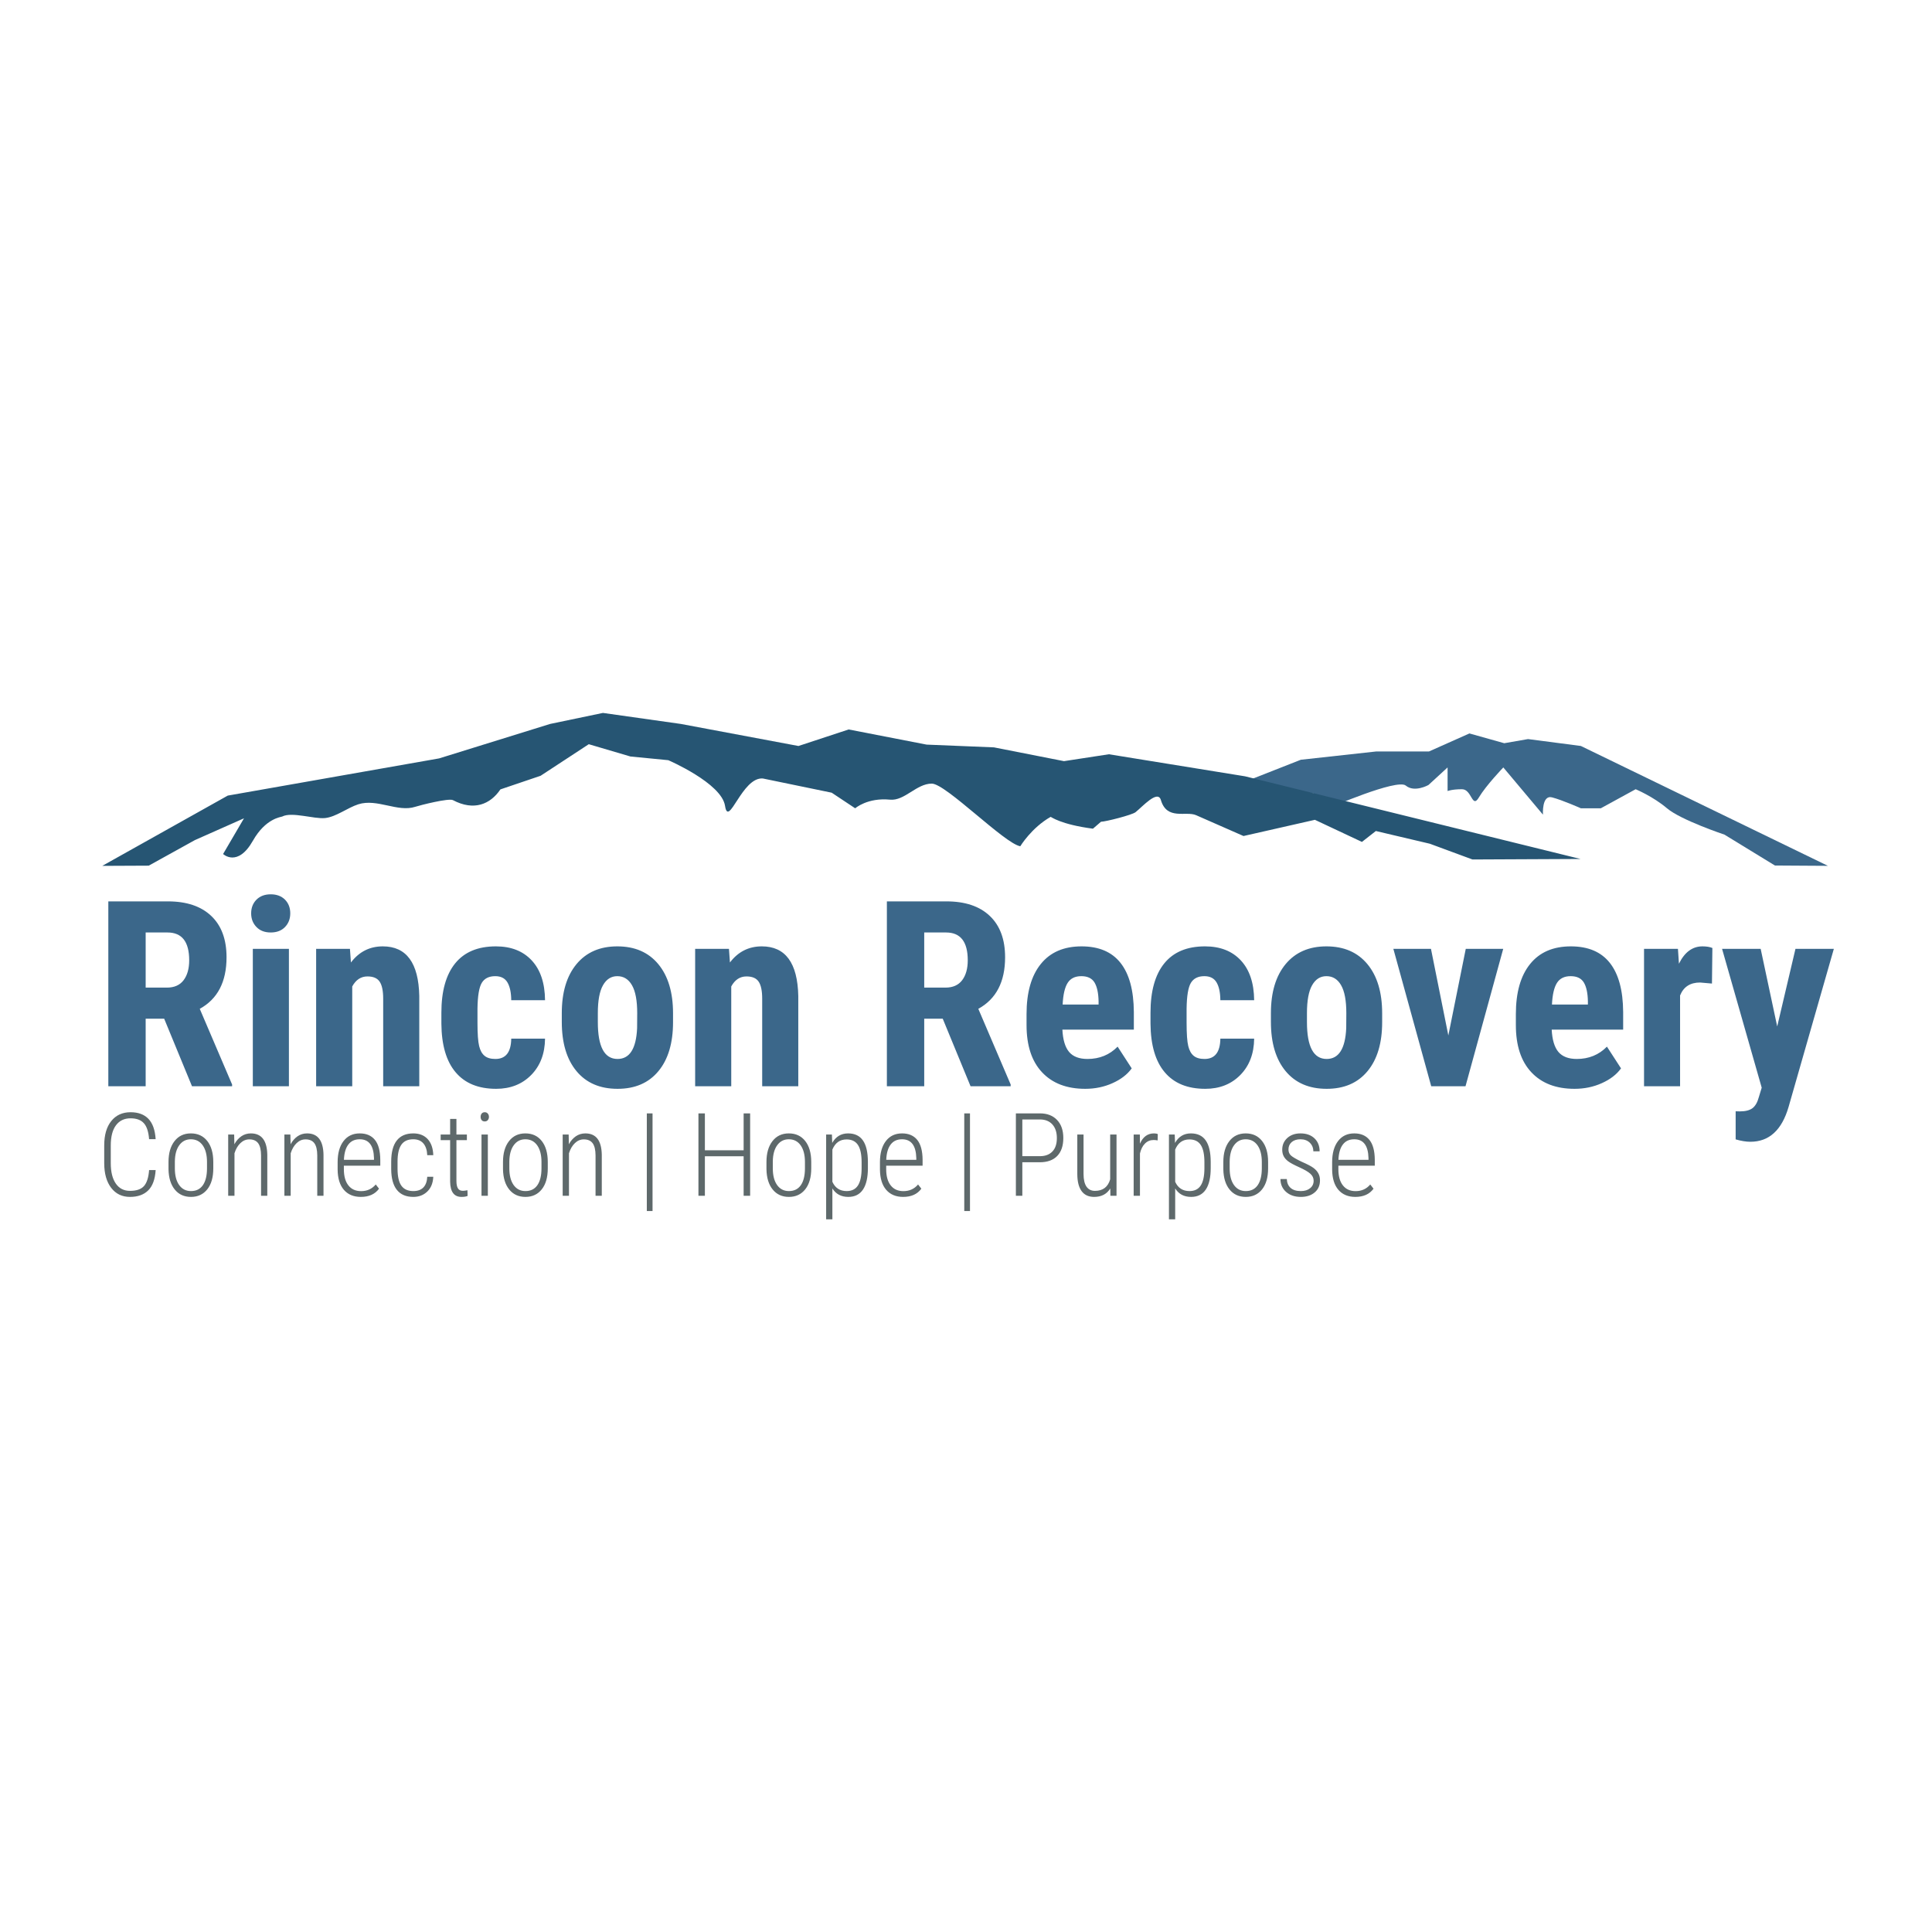 <?xml version="1.0" encoding="utf-8"?>
<svg viewBox="0 0 500 500" xmlns="http://www.w3.org/2000/svg">
  <g transform="matrix(1.346, 0, 0, 1.346, -614.742, -8.926)">
    <path d="M 493.635 215.492 L 488.285 202.502 L 484.725 202.502 L 484.725 215.492 L 477.545 215.492 L 477.545 179.942 L 488.995 179.942 L 488.995 179.942 C 492.595 179.942 495.375 180.875 497.335 182.742 L 497.335 182.742 L 497.335 182.742 C 499.295 184.602 500.275 187.252 500.275 190.692 L 500.275 190.692 L 500.275 190.692 C 500.275 195.412 498.558 198.715 495.125 200.602 L 495.125 200.602 L 501.345 215.152 L 501.345 215.492 L 493.635 215.492 Z M 484.725 185.922 L 484.725 196.522 L 488.805 196.522 L 488.805 196.522 C 490.232 196.522 491.305 196.045 492.025 195.092 L 492.025 195.092 L 492.025 195.092 C 492.738 194.139 493.095 192.865 493.095 191.272 L 493.095 191.272 L 493.095 191.272 C 493.095 187.705 491.705 185.922 488.925 185.922 L 488.925 185.922 L 484.725 185.922 ZM 512.268 189.072 L 512.268 215.492 L 505.328 215.492 L 505.328 189.072 L 512.268 189.072 Z M 505.008 182.242 L 505.008 182.242 L 505.008 182.242 C 505.008 181.169 505.352 180.289 506.038 179.602 L 506.038 179.602 L 506.038 179.602 C 506.725 178.922 507.635 178.582 508.768 178.582 L 508.768 178.582 L 508.768 178.582 C 509.908 178.582 510.822 178.922 511.508 179.602 L 511.508 179.602 L 511.508 179.602 C 512.188 180.289 512.528 181.169 512.528 182.242 L 512.528 182.242 L 512.528 182.242 C 512.528 183.295 512.192 184.172 511.518 184.872 L 511.518 184.872 L 511.518 184.872 C 510.845 185.572 509.928 185.922 508.768 185.922 L 508.768 185.922 L 508.768 185.922 C 507.615 185.922 506.702 185.572 506.028 184.872 L 506.028 184.872 L 506.028 184.872 C 505.348 184.172 505.008 183.295 505.008 182.242 ZM 517.503 189.072 L 524.003 189.072 L 524.193 191.692 L 524.193 191.692 C 525.76 189.625 527.803 188.592 530.323 188.592 L 530.323 188.592 L 530.323 188.592 C 534.863 188.592 537.2 191.772 537.333 198.132 L 537.333 198.132 L 537.333 215.492 L 530.393 215.492 L 530.393 198.642 L 530.393 198.642 C 530.393 197.149 530.17 196.065 529.723 195.392 L 529.723 195.392 L 529.723 195.392 C 529.277 194.712 528.493 194.372 527.373 194.372 L 527.373 194.372 L 527.373 194.372 C 526.12 194.372 525.143 195.015 524.443 196.302 L 524.443 196.302 L 524.443 215.492 L 517.503 215.492 L 517.503 189.072 ZM 551.964 210.242 L 551.964 210.242 L 551.964 210.242 C 553.964 210.242 554.981 208.939 555.014 206.332 L 555.014 206.332 L 561.514 206.332 L 561.514 206.332 C 561.481 209.219 560.594 211.549 558.854 213.322 L 558.854 213.322 L 558.854 213.322 C 557.107 215.095 554.861 215.982 552.114 215.982 L 552.114 215.982 L 552.114 215.982 C 548.707 215.982 546.111 214.922 544.324 212.802 L 544.324 212.802 L 544.324 212.802 C 542.531 210.689 541.617 207.572 541.584 203.452 L 541.584 203.452 L 541.584 201.352 L 541.584 201.352 C 541.584 197.205 542.467 194.042 544.234 191.862 L 544.234 191.862 L 544.234 191.862 C 546.001 189.682 548.611 188.592 552.064 188.592 L 552.064 188.592 L 552.064 188.592 C 554.977 188.592 557.271 189.489 558.944 191.282 L 558.944 191.282 L 558.944 191.282 C 560.624 193.082 561.481 195.635 561.514 198.942 L 561.514 198.942 L 555.014 198.942 L 555.014 198.942 C 555.001 197.462 554.757 196.322 554.284 195.522 L 554.284 195.522 L 554.284 195.522 C 553.811 194.722 553.031 194.322 551.944 194.322 L 551.944 194.322 L 551.944 194.322 C 550.737 194.322 549.874 194.749 549.354 195.602 L 549.354 195.602 L 549.354 195.602 C 548.834 196.462 548.557 198.119 548.524 200.572 L 548.524 200.572 L 548.524 203.262 L 548.524 203.262 C 548.524 205.409 548.631 206.909 548.844 207.762 L 548.844 207.762 L 548.844 207.762 C 549.051 208.615 549.401 209.242 549.894 209.642 L 549.894 209.642 L 549.894 209.642 C 550.381 210.042 551.071 210.242 551.964 210.242 ZM 564.735 203.112 L 564.735 201.432 L 564.735 201.432 C 564.735 197.425 565.678 194.282 567.565 192.002 L 567.565 192.002 L 567.565 192.002 C 569.452 189.729 572.065 188.592 575.405 188.592 L 575.405 188.592 L 575.405 188.592 C 578.771 188.592 581.398 189.729 583.285 192.002 L 583.285 192.002 L 583.285 192.002 C 585.178 194.282 586.125 197.442 586.125 201.482 L 586.125 201.482 L 586.125 203.162 L 586.125 203.162 C 586.125 207.182 585.188 210.322 583.315 212.582 L 583.315 212.582 L 583.315 212.582 C 581.442 214.849 578.822 215.982 575.455 215.982 L 575.455 215.982 L 575.455 215.982 C 572.068 215.982 569.435 214.845 567.555 212.572 L 567.555 212.572 L 567.555 212.572 C 565.675 210.305 564.735 207.152 564.735 203.112 L 564.735 203.112 Z M 571.665 201.432 L 571.665 203.162 L 571.665 203.162 C 571.665 207.882 572.928 210.242 575.455 210.242 L 575.455 210.242 L 575.455 210.242 C 577.781 210.242 579.035 208.272 579.215 204.332 L 579.215 204.332 L 579.235 201.432 L 579.235 201.432 C 579.235 199.019 578.901 197.232 578.235 196.072 L 578.235 196.072 L 578.235 196.072 C 577.568 194.905 576.625 194.322 575.405 194.322 L 575.405 194.322 L 575.405 194.322 C 574.232 194.322 573.315 194.905 572.655 196.072 L 572.655 196.072 L 572.655 196.072 C 571.995 197.232 571.665 199.019 571.665 201.432 L 571.665 201.432 ZM 590.376 189.072 L 596.876 189.072 L 597.066 191.692 L 597.066 191.692 C 598.632 189.625 600.676 188.592 603.196 188.592 L 603.196 188.592 L 603.196 188.592 C 607.736 188.592 610.072 191.772 610.206 198.132 L 610.206 198.132 L 610.206 215.492 L 603.266 215.492 L 603.266 198.642 L 603.266 198.642 C 603.266 197.149 603.042 196.065 602.596 195.392 L 602.596 195.392 L 602.596 195.392 C 602.149 194.712 601.366 194.372 600.246 194.372 L 600.246 194.372 L 600.246 194.372 C 598.992 194.372 598.016 195.015 597.316 196.302 L 597.316 196.302 L 597.316 215.492 L 590.376 215.492 L 590.376 189.072 ZM 643.331 215.492 L 637.981 202.502 L 634.421 202.502 L 634.421 215.492 L 627.241 215.492 L 627.241 179.942 L 638.691 179.942 L 638.691 179.942 C 642.291 179.942 645.071 180.875 647.031 182.742 L 647.031 182.742 L 647.031 182.742 C 648.991 184.602 649.971 187.252 649.971 190.692 L 649.971 190.692 L 649.971 190.692 C 649.971 195.412 648.255 198.715 644.821 200.602 L 644.821 200.602 L 651.041 215.152 L 651.041 215.492 L 643.331 215.492 Z M 634.421 185.922 L 634.421 196.522 L 638.501 196.522 L 638.501 196.522 C 639.928 196.522 641.001 196.045 641.721 195.092 L 641.721 195.092 L 641.721 195.092 C 642.435 194.139 642.791 192.865 642.791 191.272 L 642.791 191.272 L 642.791 191.272 C 642.791 187.705 641.401 185.922 638.621 185.922 L 638.621 185.922 L 634.421 185.922 ZM 665.375 215.982 L 665.375 215.982 L 665.375 215.982 C 661.828 215.982 659.061 214.922 657.075 212.802 L 657.075 212.802 L 657.075 212.802 C 655.088 210.689 654.095 207.662 654.095 203.722 L 654.095 203.722 L 654.095 201.622 L 654.095 201.622 C 654.095 197.455 655.008 194.242 656.835 191.982 L 656.835 191.982 L 656.835 191.982 C 658.655 189.722 661.268 188.592 664.675 188.592 L 664.675 188.592 L 664.675 188.592 C 667.995 188.592 670.491 189.652 672.165 191.772 L 672.165 191.772 L 672.165 191.772 C 673.845 193.899 674.698 197.045 674.725 201.212 L 674.725 201.212 L 674.725 204.602 L 660.985 204.602 L 660.985 204.602 C 661.085 206.555 661.515 207.985 662.275 208.892 L 662.275 208.892 L 662.275 208.892 C 663.041 209.792 664.221 210.242 665.815 210.242 L 665.815 210.242 L 665.815 210.242 C 668.128 210.242 670.058 209.452 671.605 207.872 L 671.605 207.872 L 674.315 212.052 L 674.315 212.052 C 673.468 213.225 672.238 214.172 670.625 214.892 L 670.625 214.892 L 670.625 214.892 C 669.018 215.619 667.268 215.982 665.375 215.982 Z M 661.035 199.772 L 661.035 199.772 L 667.945 199.772 L 667.945 199.132 L 667.945 199.132 C 667.911 197.552 667.651 196.355 667.165 195.542 L 667.165 195.542 L 667.165 195.542 C 666.671 194.729 665.825 194.322 664.625 194.322 L 664.625 194.322 L 664.625 194.322 C 663.418 194.322 662.541 194.755 661.995 195.622 L 661.995 195.622 L 661.995 195.622 C 661.448 196.482 661.128 197.865 661.035 199.772 ZM 688.308 210.242 L 688.308 210.242 L 688.308 210.242 C 690.308 210.242 691.325 208.939 691.358 206.332 L 691.358 206.332 L 697.858 206.332 L 697.858 206.332 C 697.825 209.219 696.938 211.549 695.198 213.322 L 695.198 213.322 L 695.198 213.322 C 693.451 215.095 691.205 215.982 688.458 215.982 L 688.458 215.982 L 688.458 215.982 C 685.052 215.982 682.455 214.922 680.668 212.802 L 680.668 212.802 L 680.668 212.802 C 678.875 210.689 677.961 207.572 677.928 203.452 L 677.928 203.452 L 677.928 201.352 L 677.928 201.352 C 677.928 197.205 678.812 194.042 680.578 191.862 L 680.578 191.862 L 680.578 191.862 C 682.345 189.682 684.955 188.592 688.408 188.592 L 688.408 188.592 L 688.408 188.592 C 691.322 188.592 693.615 189.489 695.288 191.282 L 695.288 191.282 L 695.288 191.282 C 696.968 193.082 697.825 195.635 697.858 198.942 L 697.858 198.942 L 691.358 198.942 L 691.358 198.942 C 691.345 197.462 691.102 196.322 690.628 195.522 L 690.628 195.522 L 690.628 195.522 C 690.155 194.722 689.375 194.322 688.288 194.322 L 688.288 194.322 L 688.288 194.322 C 687.081 194.322 686.218 194.749 685.698 195.602 L 685.698 195.602 L 685.698 195.602 C 685.178 196.462 684.901 198.119 684.868 200.572 L 684.868 200.572 L 684.868 203.262 L 684.868 203.262 C 684.868 205.409 684.975 206.909 685.188 207.762 L 685.188 207.762 L 685.188 207.762 C 685.395 208.615 685.745 209.242 686.238 209.642 L 686.238 209.642 L 686.238 209.642 C 686.725 210.042 687.415 210.242 688.308 210.242 ZM 701.079 203.112 L 701.079 201.432 L 701.079 201.432 C 701.079 197.425 702.022 194.282 703.909 192.002 L 703.909 192.002 L 703.909 192.002 C 705.796 189.729 708.409 188.592 711.749 188.592 L 711.749 188.592 L 711.749 188.592 C 715.116 188.592 717.742 189.729 719.629 192.002 L 719.629 192.002 L 719.629 192.002 C 721.522 194.282 722.469 197.442 722.469 201.482 L 722.469 201.482 L 722.469 203.162 L 722.469 203.162 C 722.469 207.182 721.532 210.322 719.659 212.582 L 719.659 212.582 L 719.659 212.582 C 717.786 214.849 715.166 215.982 711.799 215.982 L 711.799 215.982 L 711.799 215.982 C 708.412 215.982 705.779 214.845 703.899 212.572 L 703.899 212.572 L 703.899 212.572 C 702.019 210.305 701.079 207.152 701.079 203.112 L 701.079 203.112 Z M 708.009 201.432 L 708.009 203.162 L 708.009 203.162 C 708.009 207.882 709.272 210.242 711.799 210.242 L 711.799 210.242 L 711.799 210.242 C 714.126 210.242 715.379 208.272 715.559 204.332 L 715.559 204.332 L 715.579 201.432 L 715.579 201.432 C 715.579 199.019 715.246 197.232 714.579 196.072 L 714.579 196.072 L 714.579 196.072 C 713.912 194.905 712.969 194.322 711.749 194.322 L 711.749 194.322 L 711.749 194.322 C 710.576 194.322 709.659 194.905 708.999 196.072 L 708.999 196.072 L 708.999 196.072 C 708.339 197.232 708.009 199.019 708.009 201.432 L 708.009 201.432 ZM 731.854 189.072 L 735.194 205.722 L 738.544 189.072 L 745.744 189.072 L 738.494 215.492 L 731.904 215.492 L 724.624 189.072 L 731.854 189.072 ZM 759.457 215.982 L 759.457 215.982 L 759.457 215.982 C 755.91 215.982 753.144 214.922 751.157 212.802 L 751.157 212.802 L 751.157 212.802 C 749.17 210.689 748.177 207.662 748.177 203.722 L 748.177 203.722 L 748.177 201.622 L 748.177 201.622 C 748.177 197.455 749.09 194.242 750.917 191.982 L 750.917 191.982 L 750.917 191.982 C 752.737 189.722 755.35 188.592 758.757 188.592 L 758.757 188.592 L 758.757 188.592 C 762.077 188.592 764.574 189.652 766.247 191.772 L 766.247 191.772 L 766.247 191.772 C 767.927 193.899 768.78 197.045 768.807 201.212 L 768.807 201.212 L 768.807 204.602 L 755.067 204.602 L 755.067 204.602 C 755.167 206.555 755.597 207.985 756.357 208.892 L 756.357 208.892 L 756.357 208.892 C 757.124 209.792 758.304 210.242 759.897 210.242 L 759.897 210.242 L 759.897 210.242 C 762.21 210.242 764.14 209.452 765.687 207.872 L 765.687 207.872 L 768.397 212.052 L 768.397 212.052 C 767.55 213.225 766.32 214.172 764.707 214.892 L 764.707 214.892 L 764.707 214.892 C 763.1 215.619 761.35 215.982 759.457 215.982 Z M 755.117 199.772 L 755.117 199.772 L 762.027 199.772 L 762.027 199.132 L 762.027 199.132 C 761.994 197.552 761.734 196.355 761.247 195.542 L 761.247 195.542 L 761.247 195.542 C 760.754 194.729 759.907 194.322 758.707 194.322 L 758.707 194.322 L 758.707 194.322 C 757.5 194.322 756.624 194.755 756.077 195.622 L 756.077 195.622 L 756.077 195.622 C 755.53 196.482 755.21 197.865 755.117 199.772 ZM 785.961 188.902 L 785.881 195.742 L 783.591 195.542 L 783.591 195.542 C 781.697 195.542 780.417 196.372 779.751 198.032 L 779.751 198.032 L 779.751 215.492 L 772.821 215.492 L 772.821 189.072 L 779.341 189.072 L 779.531 191.932 L 779.531 191.932 C 780.624 189.705 782.131 188.592 784.051 188.592 L 784.051 188.592 L 784.051 188.592 C 784.831 188.592 785.467 188.695 785.961 188.902 L 785.961 188.902 ZM 795.246 189.072 L 798.426 203.992 L 801.936 189.072 L 809.316 189.072 L 800.616 219.452 L 800.616 219.452 C 799.316 223.925 796.866 226.162 793.266 226.162 L 793.266 226.162 L 793.266 226.162 C 792.439 226.162 791.496 226.009 790.436 225.702 L 790.436 225.702 L 790.436 220.302 L 791.246 220.322 L 791.246 220.322 C 792.319 220.322 793.129 220.115 793.676 219.702 L 793.676 219.702 L 793.676 219.702 C 794.222 219.289 794.632 218.569 794.906 217.542 L 794.906 217.542 L 795.446 215.762 L 787.826 189.072 L 795.246 189.072 Z" transform="matrix(1, 0, 0, 1, 0, 0)" style="fill: rgb(59, 103, 138); white-space: pre;"/>
    <g>
      <g transform="matrix(1.333, 0, 0, -1.333, 760.677, 150.061)" id="g62">
        <path id="path64" style="fill:#3b678a;fill-opacity:1;fill-rule:nonzero;stroke:none" d="m 0,0 -7.622,0.994 -3.43,-0.597 -5.024,1.41 -5.838,-2.602 h -7.622 l -10.861,-1.193 -10.416,-4.097 10.38,-2.842 1.763,2.157 2.241,-2.218 c 0,0 9.92,4.321 11.176,3.273 1.255,-1.048 3.265,0.083 3.265,0.083 l 2.762,2.536 v -3.405 c 0,0 0.635,0.262 2.076,0.262 1.441,0 1.441,-2.876 2.445,-1.176 1.005,1.7 3.517,4.319 3.517,4.319 l 5.719,-6.811 c 0,0 -0.194,2.888 1.314,2.492 C -2.648,-7.811 0,-8.988 0,-8.988 h 2.877 l 5.024,2.749 c 0,0 2.512,-1.045 4.521,-2.749 2.009,-1.705 8.288,-3.801 8.288,-3.801 l 7.281,-4.454 7.642,-0.048 z"/>
      </g>
      <g transform="matrix(1.333, 0, 0, -1.333, 494.19, 168.16)" id="g66">
        <path id="path68" style="fill:#265573;fill-opacity:1;fill-rule:nonzero;stroke:none" d="M 0,0 7.083,3.144 4.068,-2.007 c 0,0 2.09,-1.981 4.3,1.917 1.844,3.254 4.075,3.409 4.232,3.491 1.376,0.717 4.585,-0.382 6.168,-0.223 1.586,0.159 3.254,1.496 4.814,1.99 2.702,0.858 5.674,-1.187 8.199,-0.365 0.711,0.231 4.852,1.282 5.442,0.96 3.015,-1.594 5.391,-0.607 6.844,1.55 l 5.798,1.964 6.949,4.554 6.007,-1.772 5.461,-0.533 c 0,0 7.684,-3.307 8.186,-6.585 0.502,-3.277 2.449,4.206 5.463,3.944 l 9.92,-2.048 3.392,-2.251 c 0,0 1.762,1.564 5.023,1.246 2.11,-0.206 3.814,2.321 6.028,2.314 2.023,-0.008 10.474,-8.635 12.761,-9.036 0,0 1.615,2.671 4.382,4.242 0.036,0.024 1.381,-1.089 6.098,-1.707 0,0 1.156,1.002 1.162,1.002 0.652,0.007 4.464,0.967 4.984,1.379 1.01,0.804 3.202,3.287 3.654,1.751 0.873,-2.961 3.615,-1.54 5.08,-2.184 2.279,-1.001 4.559,-2.003 6.838,-3.005 l 10.298,2.337 6.782,-3.187 2.009,1.572 7.786,-1.834 6.15,-2.272 15.587,0.073 -48.4,11.925 -19.627,3.179 -6.478,-0.993 -10.1,1.987 -9.718,0.398 L 94.3,15.959 87.059,13.574 70.1,16.754 58.857,18.344 51.235,16.754 35.229,11.785 4.741,6.419 -13.361,-3.717 l 6.703,0.031 z"/>
      </g>
    </g>
    <path d="M 36.957 274.533 L 38.217 274.533 L 38.217 274.533 C 38.104 276.313 37.627 277.616 36.787 278.443 L 36.787 278.443 L 36.787 278.443 C 35.94 279.276 34.774 279.693 33.287 279.693 L 33.287 279.693 L 33.287 279.693 C 31.76 279.693 30.554 279.113 29.667 277.953 L 29.667 277.953 L 29.667 277.953 C 28.78 276.8 28.334 275.226 28.327 273.233 L 28.327 273.233 L 28.327 269.803 L 28.327 269.803 C 28.327 267.803 28.777 266.24 29.677 265.113 L 29.677 265.113 L 29.677 265.113 C 30.584 263.98 31.82 263.413 33.387 263.413 L 33.387 263.413 L 33.387 263.413 C 34.867 263.413 36.014 263.836 36.827 264.683 L 36.827 264.683 L 36.827 264.683 C 37.64 265.53 38.104 266.833 38.217 268.593 L 38.217 268.593 L 36.957 268.593 L 36.957 268.593 C 36.844 267.153 36.504 266.126 35.937 265.513 L 35.937 265.513 L 35.937 265.513 C 35.377 264.893 34.527 264.583 33.387 264.583 L 33.387 264.583 L 33.387 264.583 C 32.187 264.583 31.254 265.03 30.587 265.923 L 30.587 265.923 L 30.587 265.923 C 29.92 266.816 29.587 268.113 29.587 269.813 L 29.587 269.813 L 29.587 273.203 L 29.587 273.203 C 29.587 274.89 29.91 276.2 30.557 277.133 L 30.557 277.133 L 30.557 277.133 C 31.204 278.066 32.114 278.533 33.287 278.533 L 33.287 278.533 L 33.287 278.533 C 34.52 278.533 35.414 278.226 35.967 277.613 L 35.967 277.613 L 35.967 277.613 C 36.52 276.993 36.85 275.966 36.957 274.533 L 36.957 274.533 ZM 40.689 274.383 L 40.689 272.983 L 40.689 272.983 C 40.689 271.29 41.075 269.95 41.849 268.963 L 41.849 268.963 L 41.849 268.963 C 42.615 267.976 43.662 267.483 44.989 267.483 L 44.989 267.483 L 44.989 267.483 C 46.322 267.483 47.372 267.97 48.139 268.943 L 48.139 268.943 L 48.139 268.943 C 48.905 269.91 49.292 271.246 49.299 272.953 L 49.299 272.953 L 49.299 274.203 L 49.299 274.203 C 49.299 275.93 48.912 277.276 48.139 278.243 L 48.139 278.243 L 48.139 278.243 C 47.365 279.21 46.322 279.693 45.009 279.693 L 45.009 279.693 L 45.009 279.693 C 43.695 279.693 42.655 279.22 41.889 278.273 L 41.889 278.273 L 41.889 278.273 C 41.122 277.333 40.722 276.036 40.689 274.383 L 40.689 274.383 Z M 41.909 272.903 L 41.909 274.203 L 41.909 274.203 C 41.909 275.563 42.182 276.63 42.729 277.403 L 42.729 277.403 L 42.729 277.403 C 43.282 278.183 44.042 278.573 45.009 278.573 L 45.009 278.573 L 45.009 278.573 C 46.002 278.573 46.762 278.2 47.289 277.453 L 47.289 277.453 L 47.289 277.453 C 47.815 276.7 48.082 275.63 48.089 274.243 L 48.089 274.243 L 48.089 272.983 L 48.089 272.983 C 48.089 271.63 47.815 270.563 47.269 269.783 L 47.269 269.783 L 47.269 269.783 C 46.715 269.003 45.955 268.613 44.989 268.613 L 44.989 268.613 L 44.989 268.613 C 44.055 268.613 43.312 268.993 42.759 269.753 L 42.759 269.753 L 42.759 269.753 C 42.205 270.513 41.922 271.563 41.909 272.903 L 41.909 272.903 ZM 52.163 267.703 L 53.313 267.703 L 53.353 269.573 L 53.353 269.573 C 53.7 268.933 54.143 268.423 54.683 268.043 L 54.683 268.043 L 54.683 268.043 C 55.223 267.67 55.837 267.483 56.523 267.483 L 56.523 267.483 L 56.523 267.483 C 58.577 267.483 59.63 268.85 59.683 271.583 L 59.683 271.583 L 59.683 279.473 L 58.483 279.473 L 58.483 271.713 L 58.483 271.713 C 58.477 270.66 58.293 269.883 57.933 269.383 L 57.933 269.383 L 57.933 269.383 C 57.567 268.883 56.997 268.633 56.223 268.633 L 56.223 268.633 L 56.223 268.633 C 55.59 268.633 55.023 268.87 54.523 269.343 L 54.523 269.343 L 54.523 269.343 C 54.017 269.823 53.633 270.476 53.373 271.303 L 53.373 271.303 L 53.373 279.473 L 52.163 279.473 L 52.163 267.703 ZM 62.97 267.703 L 64.12 267.703 L 64.16 269.573 L 64.16 269.573 C 64.506 268.933 64.95 268.423 65.49 268.043 L 65.49 268.043 L 65.49 268.043 C 66.03 267.67 66.643 267.483 67.33 267.483 L 67.33 267.483 L 67.33 267.483 C 69.383 267.483 70.436 268.85 70.49 271.583 L 70.49 271.583 L 70.49 279.473 L 69.29 279.473 L 69.29 271.713 L 69.29 271.713 C 69.283 270.66 69.1 269.883 68.74 269.383 L 68.74 269.383 L 68.74 269.383 C 68.373 268.883 67.803 268.633 67.03 268.633 L 67.03 268.633 L 67.03 268.633 C 66.396 268.633 65.83 268.87 65.33 269.343 L 65.33 269.343 L 65.33 269.343 C 64.823 269.823 64.44 270.476 64.18 271.303 L 64.18 271.303 L 64.18 279.473 L 62.97 279.473 L 62.97 267.703 ZM 77.666 279.693 L 77.666 279.693 L 77.666 279.693 C 76.28 279.693 75.193 279.24 74.406 278.333 L 74.406 278.333 L 74.406 278.333 C 73.626 277.426 73.226 276.133 73.206 274.453 L 73.206 274.453 L 73.206 273.023 L 73.206 273.023 C 73.206 271.296 73.586 269.94 74.346 268.953 L 74.346 268.953 L 74.346 268.953 C 75.1 267.973 76.136 267.483 77.456 267.483 L 77.456 267.483 L 77.456 267.483 C 78.73 267.483 79.703 267.9 80.376 268.733 L 80.376 268.733 L 80.376 268.733 C 81.05 269.566 81.393 270.843 81.406 272.563 L 81.406 272.563 L 81.406 273.693 L 74.406 273.693 L 74.406 274.363 L 74.406 274.363 C 74.406 275.71 74.696 276.75 75.276 277.483 L 75.276 277.483 L 75.276 277.483 C 75.85 278.216 76.663 278.583 77.716 278.583 L 77.716 278.583 L 77.716 278.583 C 78.876 278.583 79.816 278.156 80.536 277.303 L 80.536 277.303 L 81.166 278.113 L 81.166 278.113 C 80.4 279.166 79.233 279.693 77.666 279.693 Z M 77.456 268.613 L 77.456 268.613 L 77.456 268.613 C 76.503 268.613 75.773 268.95 75.266 269.623 L 75.266 269.623 L 75.266 269.623 C 74.753 270.29 74.47 271.27 74.416 272.563 L 74.416 272.563 L 80.196 272.563 L 80.196 272.243 L 80.196 272.243 C 80.136 269.823 79.223 268.613 77.456 268.613 ZM 87.766 278.573 L 87.766 278.573 L 87.766 278.573 C 88.606 278.573 89.252 278.336 89.706 277.863 L 89.706 277.863 L 89.706 277.863 C 90.152 277.39 90.396 276.71 90.436 275.823 L 90.436 275.823 L 91.596 275.823 L 91.596 275.823 C 91.542 277.03 91.159 277.976 90.446 278.663 L 90.446 278.663 L 90.446 278.663 C 89.732 279.35 88.839 279.693 87.766 279.693 L 87.766 279.693 L 87.766 279.693 C 86.366 279.693 85.309 279.243 84.596 278.343 L 84.596 278.343 L 84.596 278.343 C 83.882 277.45 83.519 276.123 83.506 274.363 L 83.506 274.363 L 83.506 272.923 L 83.506 272.923 C 83.506 271.123 83.862 269.766 84.576 268.853 L 84.576 268.853 L 84.576 268.853 C 85.289 267.94 86.349 267.483 87.756 267.483 L 87.756 267.483 L 87.756 267.483 C 88.922 267.483 89.846 267.85 90.526 268.583 L 90.526 268.583 L 90.526 268.583 C 91.199 269.323 91.556 270.353 91.596 271.673 L 91.596 271.673 L 90.436 271.673 L 90.436 271.673 C 90.396 270.7 90.149 269.946 89.696 269.413 L 89.696 269.413 L 89.696 269.413 C 89.236 268.88 88.589 268.613 87.756 268.613 L 87.756 268.613 L 87.756 268.613 C 86.709 268.613 85.942 268.963 85.456 269.663 L 85.456 269.663 L 85.456 269.663 C 84.969 270.37 84.726 271.453 84.726 272.913 L 84.726 272.913 L 84.726 274.253 L 84.726 274.253 C 84.726 275.76 84.972 276.856 85.466 277.543 L 85.466 277.543 L 85.466 277.543 C 85.959 278.23 86.726 278.573 87.766 278.573 ZM 94.837 264.693 L 96.047 264.693 L 96.047 267.703 L 98.057 267.703 L 98.057 268.783 L 96.047 268.783 L 96.047 276.613 L 96.047 276.613 C 96.047 277.26 96.144 277.74 96.337 278.053 L 96.337 278.053 L 96.337 278.053 C 96.524 278.366 96.844 278.523 97.297 278.523 L 97.297 278.523 L 97.297 278.523 C 97.491 278.523 97.781 278.486 98.167 278.413 L 98.167 278.413 L 98.197 279.503 L 98.197 279.503 C 97.924 279.63 97.531 279.693 97.017 279.693 L 97.017 279.693 L 97.017 279.693 C 95.597 279.693 94.871 278.72 94.837 276.773 L 94.837 276.773 L 94.837 268.783 L 93.017 268.783 L 93.017 267.703 L 94.837 267.703 L 94.837 264.693 ZM 102.088 267.703 L 102.088 279.473 L 100.868 279.473 L 100.868 267.703 L 102.088 267.703 Z M 100.698 264.303 L 100.698 264.303 L 100.698 264.303 C 100.698 264.056 100.764 263.846 100.898 263.673 L 100.898 263.673 L 100.898 263.673 C 101.038 263.5 101.234 263.413 101.488 263.413 L 101.488 263.413 L 101.488 263.413 C 101.741 263.413 101.938 263.5 102.078 263.673 L 102.078 263.673 L 102.078 263.673 C 102.224 263.846 102.298 264.056 102.298 264.303 L 102.298 264.303 L 102.298 264.303 C 102.298 264.55 102.224 264.76 102.078 264.933 L 102.078 264.933 L 102.078 264.933 C 101.938 265.1 101.741 265.183 101.488 265.183 L 101.488 265.183 L 101.488 265.183 C 101.234 265.183 101.038 265.1 100.898 264.933 L 100.898 264.933 L 100.898 264.933 C 100.764 264.76 100.698 264.55 100.698 264.303 ZM 105.001 274.383 L 105.001 272.983 L 105.001 272.983 C 105.001 271.29 105.388 269.95 106.161 268.963 L 106.161 268.963 L 106.161 268.963 C 106.928 267.976 107.975 267.483 109.301 267.483 L 109.301 267.483 L 109.301 267.483 C 110.635 267.483 111.685 267.97 112.451 268.943 L 112.451 268.943 L 112.451 268.943 C 113.218 269.91 113.605 271.246 113.611 272.953 L 113.611 272.953 L 113.611 274.203 L 113.611 274.203 C 113.611 275.93 113.225 277.276 112.451 278.243 L 112.451 278.243 L 112.451 278.243 C 111.678 279.21 110.635 279.693 109.321 279.693 L 109.321 279.693 L 109.321 279.693 C 108.008 279.693 106.968 279.22 106.201 278.273 L 106.201 278.273 L 106.201 278.273 C 105.435 277.333 105.035 276.036 105.001 274.383 L 105.001 274.383 Z M 106.221 272.903 L 106.221 274.203 L 106.221 274.203 C 106.221 275.563 106.495 276.63 107.041 277.403 L 107.041 277.403 L 107.041 277.403 C 107.595 278.183 108.355 278.573 109.321 278.573 L 109.321 278.573 L 109.321 278.573 C 110.315 278.573 111.075 278.2 111.601 277.453 L 111.601 277.453 L 111.601 277.453 C 112.128 276.7 112.395 275.63 112.401 274.243 L 112.401 274.243 L 112.401 272.983 L 112.401 272.983 C 112.401 271.63 112.128 270.563 111.581 269.783 L 111.581 269.783 L 111.581 269.783 C 111.028 269.003 110.268 268.613 109.301 268.613 L 109.301 268.613 L 109.301 268.613 C 108.368 268.613 107.625 268.993 107.071 269.753 L 107.071 269.753 L 107.071 269.753 C 106.518 270.513 106.235 271.563 106.221 272.903 L 106.221 272.903 ZM 116.476 267.703 L 117.626 267.703 L 117.666 269.573 L 117.666 269.573 C 118.013 268.933 118.456 268.423 118.996 268.043 L 118.996 268.043 L 118.996 268.043 C 119.536 267.67 120.149 267.483 120.836 267.483 L 120.836 267.483 L 120.836 267.483 C 122.889 267.483 123.943 268.85 123.996 271.583 L 123.996 271.583 L 123.996 279.473 L 122.796 279.473 L 122.796 271.713 L 122.796 271.713 C 122.789 270.66 122.606 269.883 122.246 269.383 L 122.246 269.383 L 122.246 269.383 C 121.879 268.883 121.309 268.633 120.536 268.633 L 120.536 268.633 L 120.536 268.633 C 119.903 268.633 119.336 268.87 118.836 269.343 L 118.836 269.343 L 118.836 269.343 C 118.329 269.823 117.946 270.476 117.686 271.303 L 117.686 271.303 L 117.686 279.473 L 116.476 279.473 L 116.476 267.703 ZM 133.754 263.633 L 133.754 282.413 L 132.654 282.413 L 132.654 263.633 L 133.754 263.633 ZM 152.519 263.633 L 152.519 279.473 L 151.269 279.473 L 151.269 271.883 L 143.819 271.883 L 143.819 279.473 L 142.579 279.473 L 142.579 263.633 L 143.819 263.633 L 143.819 270.733 L 151.269 270.733 L 151.269 263.633 L 152.519 263.633 ZM 155.658 274.383 L 155.658 272.983 L 155.658 272.983 C 155.658 271.29 156.045 269.95 156.818 268.963 L 156.818 268.963 L 156.818 268.963 C 157.585 267.976 158.631 267.483 159.958 267.483 L 159.958 267.483 L 159.958 267.483 C 161.291 267.483 162.341 267.97 163.108 268.943 L 163.108 268.943 L 163.108 268.943 C 163.875 269.91 164.261 271.246 164.268 272.953 L 164.268 272.953 L 164.268 274.203 L 164.268 274.203 C 164.268 275.93 163.881 277.276 163.108 278.243 L 163.108 278.243 L 163.108 278.243 C 162.335 279.21 161.291 279.693 159.978 279.693 L 159.978 279.693 L 159.978 279.693 C 158.665 279.693 157.625 279.22 156.858 278.273 L 156.858 278.273 L 156.858 278.273 C 156.091 277.333 155.691 276.036 155.658 274.383 L 155.658 274.383 Z M 156.878 272.903 L 156.878 274.203 L 156.878 274.203 C 156.878 275.563 157.151 276.63 157.698 277.403 L 157.698 277.403 L 157.698 277.403 C 158.251 278.183 159.011 278.573 159.978 278.573 L 159.978 278.573 L 159.978 278.573 C 160.971 278.573 161.731 278.2 162.258 277.453 L 162.258 277.453 L 162.258 277.453 C 162.785 276.7 163.051 275.63 163.058 274.243 L 163.058 274.243 L 163.058 272.983 L 163.058 272.983 C 163.058 271.63 162.785 270.563 162.238 269.783 L 162.238 269.783 L 162.238 269.783 C 161.685 269.003 160.925 268.613 159.958 268.613 L 159.958 268.613 L 159.958 268.613 C 159.025 268.613 158.281 268.993 157.728 269.753 L 157.728 269.753 L 157.728 269.753 C 157.175 270.513 156.891 271.563 156.878 272.903 L 156.878 272.903 ZM 175.163 272.953 L 175.163 274.143 L 175.163 274.143 C 175.163 275.956 174.849 277.333 174.223 278.273 L 174.223 278.273 L 174.223 278.273 C 173.589 279.22 172.646 279.693 171.393 279.693 L 171.393 279.693 L 171.393 279.693 C 170.026 279.693 169.006 279.15 168.333 278.063 L 168.333 278.063 L 168.333 284.003 L 167.133 284.003 L 167.133 267.703 L 168.243 267.703 L 168.303 269.313 L 168.303 269.313 C 168.996 268.093 170.013 267.483 171.353 267.483 L 171.353 267.483 L 171.353 267.483 C 172.626 267.483 173.576 267.933 174.203 268.833 L 174.203 268.833 L 174.203 268.833 C 174.836 269.733 175.156 271.106 175.163 272.953 L 175.163 272.953 Z M 173.953 274.213 L 173.953 273.043 L 173.953 273.043 C 173.953 271.53 173.719 270.42 173.253 269.713 L 173.253 269.713 L 173.253 269.713 C 172.786 269 172.056 268.643 171.063 268.643 L 171.063 268.643 L 171.063 268.643 C 169.783 268.643 168.873 269.293 168.333 270.593 L 168.333 270.593 L 168.333 276.793 L 168.333 276.793 C 168.873 277.98 169.789 278.573 171.083 278.573 L 171.083 278.573 L 171.083 278.573 C 172.056 278.573 172.776 278.216 173.243 277.503 L 173.243 277.503 L 173.243 277.503 C 173.709 276.79 173.946 275.693 173.953 274.213 L 173.953 274.213 ZM 181.939 279.693 L 181.939 279.693 L 181.939 279.693 C 180.552 279.693 179.465 279.24 178.679 278.333 L 178.679 278.333 L 178.679 278.333 C 177.899 277.426 177.499 276.133 177.479 274.453 L 177.479 274.453 L 177.479 273.023 L 177.479 273.023 C 177.479 271.296 177.859 269.94 178.619 268.953 L 178.619 268.953 L 178.619 268.953 C 179.372 267.973 180.409 267.483 181.729 267.483 L 181.729 267.483 L 181.729 267.483 C 183.002 267.483 183.975 267.9 184.649 268.733 L 184.649 268.733 L 184.649 268.733 C 185.322 269.566 185.665 270.843 185.679 272.563 L 185.679 272.563 L 185.679 273.693 L 178.679 273.693 L 178.679 274.363 L 178.679 274.363 C 178.679 275.71 178.969 276.75 179.549 277.483 L 179.549 277.483 L 179.549 277.483 C 180.122 278.216 180.935 278.583 181.989 278.583 L 181.989 278.583 L 181.989 278.583 C 183.149 278.583 184.089 278.156 184.809 277.303 L 184.809 277.303 L 185.439 278.113 L 185.439 278.113 C 184.672 279.166 183.505 279.693 181.939 279.693 Z M 181.729 268.613 L 181.729 268.613 L 181.729 268.613 C 180.775 268.613 180.045 268.95 179.539 269.623 L 179.539 269.623 L 179.539 269.623 C 179.025 270.29 178.742 271.27 178.689 272.563 L 178.689 272.563 L 184.469 272.563 L 184.469 272.243 L 184.469 272.243 C 184.409 269.823 183.495 268.613 181.729 268.613 ZM 194.79 263.633 L 194.79 282.413 L 193.69 282.413 L 193.69 263.633 L 194.79 263.633 ZM 208.195 273.033 L 204.855 273.033 L 204.855 279.473 L 203.615 279.473 L 203.615 263.633 L 208.225 263.633 L 208.225 263.633 C 209.625 263.633 210.725 264.053 211.525 264.893 L 211.525 264.893 L 211.525 264.893 C 212.332 265.733 212.735 266.89 212.735 268.363 L 212.735 268.363 L 212.735 268.363 C 212.735 269.863 212.345 271.016 211.565 271.823 L 211.565 271.823 L 211.565 271.823 C 210.785 272.63 209.662 273.033 208.195 273.033 L 208.195 273.033 Z M 204.855 264.803 L 204.855 271.863 L 208.225 271.863 L 208.225 271.863 C 209.265 271.863 210.072 271.56 210.645 270.953 L 210.645 270.953 L 210.645 270.953 C 211.212 270.353 211.495 269.496 211.495 268.383 L 211.495 268.383 L 211.495 268.383 C 211.495 267.276 211.208 266.403 210.635 265.763 L 210.635 265.763 L 210.635 265.763 C 210.055 265.123 209.255 264.803 208.235 264.803 L 208.235 264.803 L 204.855 264.803 ZM 221.785 279.473 L 221.765 278.073 L 221.765 278.073 C 221.098 279.153 220.065 279.693 218.665 279.693 L 218.665 279.693 L 218.665 279.693 C 217.598 279.693 216.795 279.323 216.255 278.583 L 216.255 278.583 L 216.255 278.583 C 215.708 277.843 215.431 276.753 215.425 275.313 L 215.425 275.313 L 215.425 267.703 L 216.625 267.703 L 216.625 275.283 L 216.625 275.283 C 216.625 276.35 216.811 277.16 217.185 277.713 L 217.185 277.713 L 217.185 277.713 C 217.565 278.26 218.108 278.533 218.815 278.533 L 218.815 278.533 L 218.815 278.533 C 220.341 278.533 221.318 277.793 221.745 276.313 L 221.745 276.313 L 221.745 267.703 L 222.965 267.703 L 222.965 279.473 L 221.785 279.473 ZM 230.901 267.623 L 230.871 268.833 L 230.871 268.833 C 230.585 268.78 230.331 268.753 230.111 268.753 L 230.111 268.753 L 230.111 268.753 C 229.445 268.753 228.885 268.983 228.431 269.443 L 228.431 269.443 L 228.431 269.443 C 227.978 269.896 227.658 270.53 227.471 271.343 L 227.471 271.343 L 227.471 279.473 L 226.261 279.473 L 226.261 267.703 L 227.451 267.703 L 227.471 269.463 L 227.471 269.463 C 228.045 268.143 228.945 267.483 230.171 267.483 L 230.171 267.483 L 230.171 267.483 C 230.491 267.483 230.735 267.53 230.901 267.623 L 230.901 267.623 ZM 241.075 272.953 L 241.075 274.143 L 241.075 274.143 C 241.075 275.956 240.762 277.333 240.135 278.273 L 240.135 278.273 L 240.135 278.273 C 239.502 279.22 238.559 279.693 237.305 279.693 L 237.305 279.693 L 237.305 279.693 C 235.939 279.693 234.919 279.15 234.245 278.063 L 234.245 278.063 L 234.245 284.003 L 233.045 284.003 L 233.045 267.703 L 234.155 267.703 L 234.215 269.313 L 234.215 269.313 C 234.909 268.093 235.925 267.483 237.265 267.483 L 237.265 267.483 L 237.265 267.483 C 238.539 267.483 239.489 267.933 240.115 268.833 L 240.115 268.833 L 240.115 268.833 C 240.749 269.733 241.069 271.106 241.075 272.953 L 241.075 272.953 Z M 239.865 274.213 L 239.865 273.043 L 239.865 273.043 C 239.865 271.53 239.632 270.42 239.165 269.713 L 239.165 269.713 L 239.165 269.713 C 238.699 269 237.969 268.643 236.975 268.643 L 236.975 268.643 L 236.975 268.643 C 235.695 268.643 234.785 269.293 234.245 270.593 L 234.245 270.593 L 234.245 276.793 L 234.245 276.793 C 234.785 277.98 235.702 278.573 236.995 278.573 L 236.995 278.573 L 236.995 278.573 C 237.969 278.573 238.689 278.216 239.155 277.503 L 239.155 277.503 L 239.155 277.503 C 239.622 276.79 239.859 275.693 239.865 274.213 L 239.865 274.213 ZM 243.501 274.383 L 243.501 272.983 L 243.501 272.983 C 243.501 271.29 243.888 269.95 244.661 268.963 L 244.661 268.963 L 244.661 268.963 C 245.428 267.976 246.475 267.483 247.801 267.483 L 247.801 267.483 L 247.801 267.483 C 249.135 267.483 250.185 267.97 250.951 268.943 L 250.951 268.943 L 250.951 268.943 C 251.718 269.91 252.105 271.246 252.111 272.953 L 252.111 272.953 L 252.111 274.203 L 252.111 274.203 C 252.111 275.93 251.725 277.276 250.951 278.243 L 250.951 278.243 L 250.951 278.243 C 250.178 279.21 249.135 279.693 247.821 279.693 L 247.821 279.693 L 247.821 279.693 C 246.508 279.693 245.468 279.22 244.701 278.273 L 244.701 278.273 L 244.701 278.273 C 243.935 277.333 243.535 276.036 243.501 274.383 L 243.501 274.383 Z M 244.721 272.903 L 244.721 274.203 L 244.721 274.203 C 244.721 275.563 244.995 276.63 245.541 277.403 L 245.541 277.403 L 245.541 277.403 C 246.095 278.183 246.855 278.573 247.821 278.573 L 247.821 278.573 L 247.821 278.573 C 248.815 278.573 249.575 278.2 250.101 277.453 L 250.101 277.453 L 250.101 277.453 C 250.628 276.7 250.895 275.63 250.901 274.243 L 250.901 274.243 L 250.901 272.983 L 250.901 272.983 C 250.901 271.63 250.628 270.563 250.081 269.783 L 250.081 269.783 L 250.081 269.783 C 249.528 269.003 248.768 268.613 247.801 268.613 L 247.801 268.613 L 247.801 268.613 C 246.868 268.613 246.125 268.993 245.571 269.753 L 245.571 269.753 L 245.571 269.753 C 245.018 270.513 244.735 271.563 244.721 272.903 L 244.721 272.903 ZM 260.866 276.583 L 260.866 276.583 L 260.866 276.583 C 260.866 276.07 260.656 275.623 260.236 275.243 L 260.236 275.243 L 260.236 275.243 C 259.816 274.863 259.103 274.446 258.096 273.993 L 258.096 273.993 L 258.096 273.993 C 257.089 273.54 256.386 273.163 255.986 272.863 L 255.986 272.863 L 255.986 272.863 C 255.586 272.563 255.293 272.233 255.106 271.873 L 255.106 271.873 L 255.106 271.873 C 254.919 271.52 254.826 271.1 254.826 270.613 L 254.826 270.613 L 254.826 270.613 C 254.826 269.706 255.153 268.956 255.806 268.363 L 255.806 268.363 L 255.806 268.363 C 256.459 267.776 257.303 267.483 258.336 267.483 L 258.336 267.483 L 258.336 267.483 C 259.456 267.483 260.349 267.796 261.016 268.423 L 261.016 268.423 L 261.016 268.423 C 261.683 269.056 262.016 269.893 262.016 270.933 L 262.016 270.933 L 260.806 270.933 L 260.806 270.933 C 260.806 270.266 260.579 269.713 260.126 269.273 L 260.126 269.273 L 260.126 269.273 C 259.666 268.833 259.069 268.613 258.336 268.613 L 258.336 268.613 L 258.336 268.613 C 257.629 268.613 257.066 268.793 256.646 269.153 L 256.646 269.153 L 256.646 269.153 C 256.233 269.52 256.026 269.993 256.026 270.573 L 256.026 270.573 L 256.026 270.573 C 256.026 271.046 256.183 271.43 256.496 271.723 L 256.496 271.723 L 256.496 271.723 C 256.816 272.023 257.506 272.426 258.566 272.933 L 258.566 272.933 L 258.566 272.933 C 259.666 273.413 260.423 273.81 260.836 274.123 L 260.836 274.123 L 260.836 274.123 C 261.249 274.43 261.559 274.776 261.766 275.163 L 261.766 275.163 L 261.766 275.163 C 261.979 275.543 262.086 275.993 262.086 276.513 L 262.086 276.513 L 262.086 276.513 C 262.086 277.486 261.746 278.26 261.066 278.833 L 261.066 278.833 L 261.066 278.833 C 260.393 279.406 259.506 279.693 258.406 279.693 L 258.406 279.693 L 258.406 279.693 C 257.239 279.693 256.293 279.373 255.566 278.733 L 255.566 278.733 L 255.566 278.733 C 254.846 278.093 254.486 277.27 254.486 276.263 L 254.486 276.263 L 255.706 276.263 L 255.706 276.263 C 255.739 276.996 255.983 277.563 256.436 277.963 L 256.436 277.963 L 256.436 277.963 C 256.889 278.37 257.546 278.573 258.406 278.573 L 258.406 278.573 L 258.406 278.573 C 259.146 278.573 259.739 278.39 260.186 278.023 L 260.186 278.023 L 260.186 278.023 C 260.639 277.663 260.866 277.183 260.866 276.583 ZM 268.883 279.693 L 268.883 279.693 L 268.883 279.693 C 267.497 279.693 266.41 279.24 265.623 278.333 L 265.623 278.333 L 265.623 278.333 C 264.843 277.426 264.443 276.133 264.423 274.453 L 264.423 274.453 L 264.423 273.023 L 264.423 273.023 C 264.423 271.296 264.803 269.94 265.563 268.953 L 265.563 268.953 L 265.563 268.953 C 266.317 267.973 267.353 267.483 268.673 267.483 L 268.673 267.483 L 268.673 267.483 C 269.947 267.483 270.92 267.9 271.593 268.733 L 271.593 268.733 L 271.593 268.733 C 272.267 269.566 272.61 270.843 272.623 272.563 L 272.623 272.563 L 272.623 273.693 L 265.623 273.693 L 265.623 274.363 L 265.623 274.363 C 265.623 275.71 265.913 276.75 266.493 277.483 L 266.493 277.483 L 266.493 277.483 C 267.067 278.216 267.88 278.583 268.933 278.583 L 268.933 278.583 L 268.933 278.583 C 270.093 278.583 271.033 278.156 271.753 277.303 L 271.753 277.303 L 272.383 278.113 L 272.383 278.113 C 271.617 279.166 270.45 279.693 268.883 279.693 Z M 268.673 268.613 L 268.673 268.613 L 268.673 268.613 C 267.72 268.613 266.99 268.95 266.483 269.623 L 266.483 269.623 L 266.483 269.623 C 265.97 270.29 265.687 271.27 265.633 272.563 L 265.633 272.563 L 271.413 272.563 L 271.413 272.243 L 271.413 272.243 C 271.353 269.823 270.44 268.613 268.673 268.613 Z" transform="matrix(1, 0, 0, 1, 448.429, -42.93)" style="fill: rgb(94, 105, 107); line-height: 30.905px; white-space: pre;"/>
  </g>
</svg>